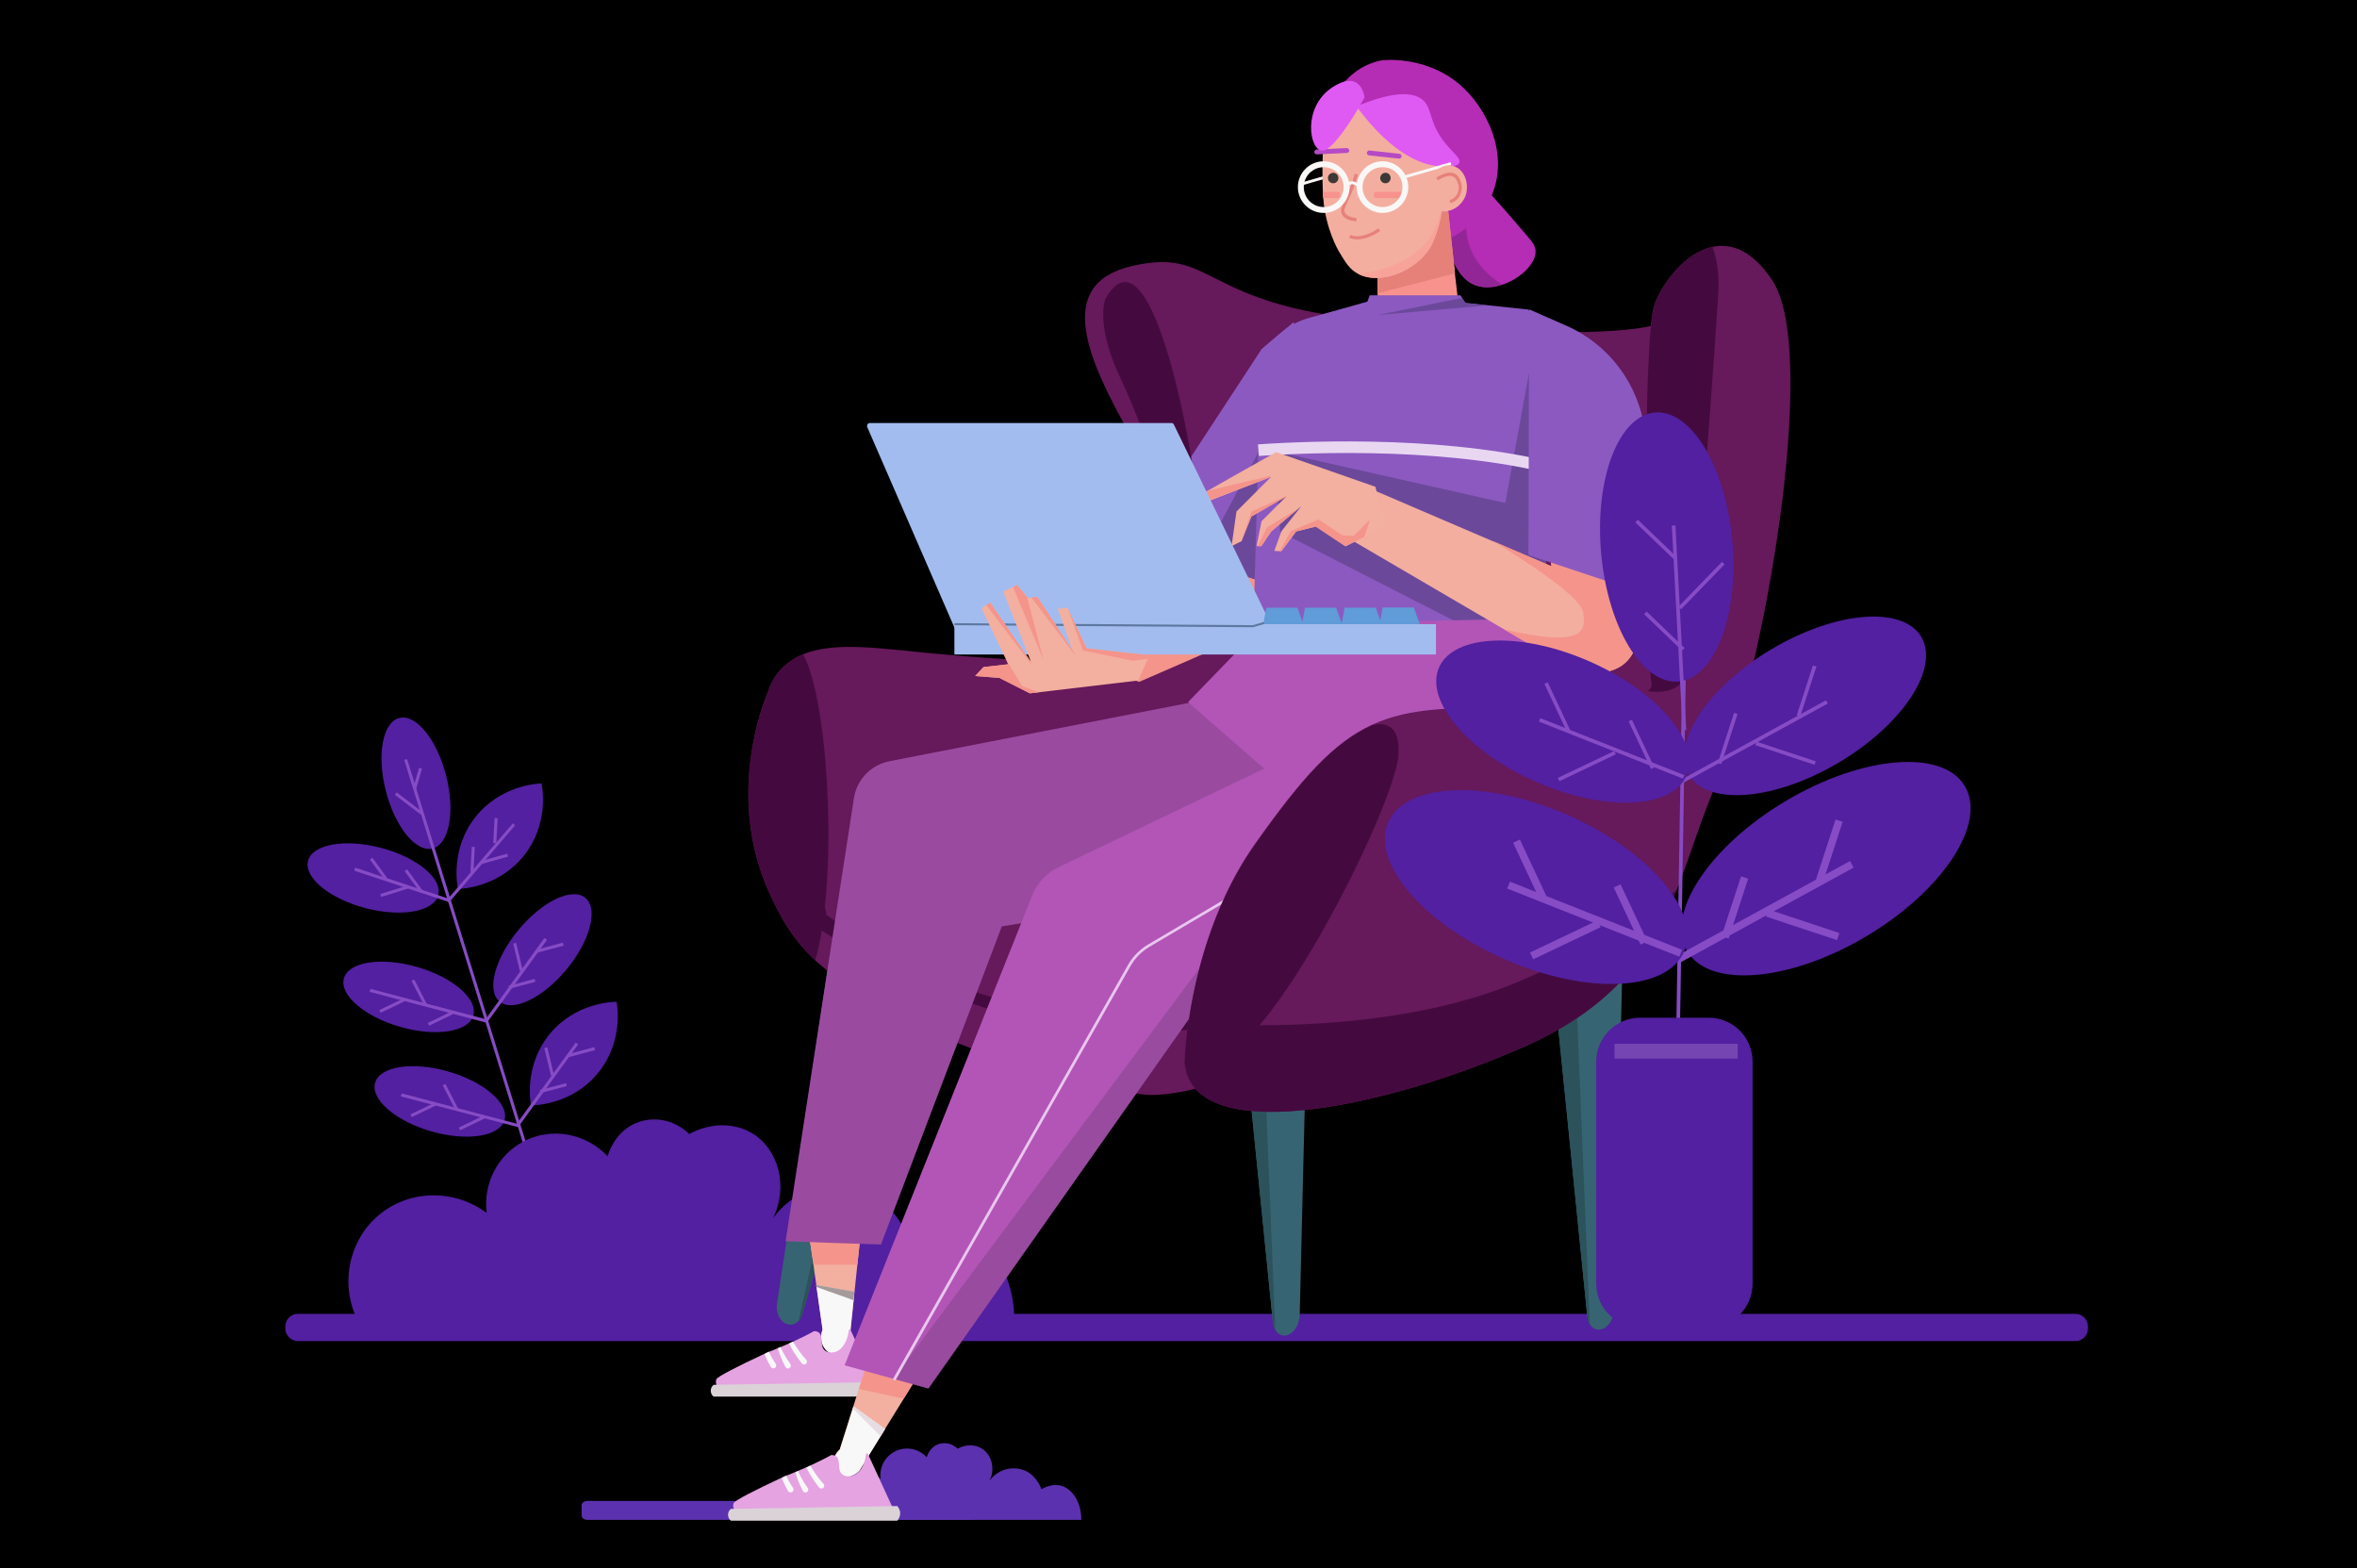 <?xml version="1.0" encoding="utf-8"?>
<!-- Generator: Adobe Illustrator 26.0.2, SVG Export Plug-In . SVG Version: 6.00 Build 0)  -->
<svg version="1.1" id="Layer_1" xmlns="http://www.w3.org/2000/svg" xmlns:xlink="http://www.w3.org/1999/xlink" x="0px" y="0px"
	 viewBox="0 0 1159 771" style="enable-background:new 0 0 1159 771;" xml:space="preserve">
<style type="text/css">
	.st0{fill:#5220A0;}
	.st1{fill:#864BC5;}
	.st2{fill:#5C31AF;}
	.st3{fill:#376472;}
	.st4{fill:#2C525B;}
	.st5{fill:#B52CB5;}
	.st6{fill:#932696;}
	.st7{fill:#F3AF9F;}
	.st8{fill:#F8F8F8;}
	.st9{fill:#E5A3E2;}
	.st10{fill:#DBD2D8;}
	.st11{fill:#A59B9B;}
	.st12{fill:#F5938C;}
	.st13{fill:#E6DCE2;}
	.st14{fill:#66195B;}
	.st15{fill:#440A3F;}
	.st16{fill:#F4948B;}
	.st17{fill:#8C59C1;}
	.st18{fill:#6C489B;}
	.st19{fill:#9A4BA0;}
	.st20{fill:#B255B7;}
	.st21{fill:#F8928C;}
	.st22{fill:#E6817A;}
	.st23{fill:#F9F8F7;}
	.st24{fill:#F3AEA0;}
	.st25{fill:#3D3936;}
	.st26{fill:#B64AC6;}
	.st27{fill:#E9D7F2;}
	.st28{fill:#DF5AF2;}
	.st29{fill:#F8A399;}
	.st30{fill:#A3BCEF;}
	.st31{fill:#609CD8;}
	.st32{fill:none;stroke:#5D78A0;stroke-miterlimit:10;}
	.st33{opacity:0.53;}
	.st34{fill:#824289;}
	.st35{fill:#EAC7EF;}
	.st36{fill:#7546B2;}
</style>
<g id="Rectangle">
	<rect width="1159" height="771"/>
</g>
<g id="Background">
	<g>
		<path class="st0" d="M1020.5,659.4h-874c-3.4,0-6.2-2.8-6.2-6.2v-1c0-3.4,2.8-6.2,6.2-6.2h874c3.4,0,6.2,2.8,6.2,6.2v1
			C1026.8,656.6,1024,659.4,1020.5,659.4z"/>
	</g>
	<g>
		<g>
			
				<ellipse transform="matrix(0.277 -0.961 0.961 0.277 -325.905 547.414)" class="st0" cx="200.9" cy="490.3" rx="15.3" ry="33.1"/>
		</g>
		<g>
			
				<ellipse transform="matrix(0.638 -0.77 0.77 0.638 -262.837 374.643)" class="st0" cx="266.8" cy="466.7" rx="33.1" ry="15.3"/>
		</g>
		<g>
			
				<ellipse transform="matrix(0.255 -0.967 0.967 0.255 -280.655 499.071)" class="st0" cx="183.5" cy="431.6" rx="15.3" ry="33.1"/>
		</g>
		<g>
			
				<ellipse transform="matrix(0.969 -0.248 0.248 0.969 -89.024 62.627)" class="st0" cx="204.4" cy="385.1" rx="15.3" ry="33.1"/>
		</g>
		<g>
			<path class="st0" d="M266.3,385.2c0.5,2.5,3.6,20-8.6,35.4s-30,16.4-32.5,16.5c-0.5-2.5-3.6-20,8.6-35.4
				C246,386.3,263.8,385.3,266.3,385.2z"/>
		</g>
		<g>
			
				<rect x="230.6" y="368.7" transform="matrix(0.955 -0.296 0.296 0.955 -130.61 89.793)" class="st1" width="1.5" height="215.4"/>
		</g>
		<g>
			<polygon class="st1" points="220.9,443.6 174.2,428.1 174.6,426.6 220.4,441.8 252.2,404.8 253.3,405.8 			"/>
		</g>
		<g>
			<polygon class="st1" points="239.4,502.9 181.8,487.7 182.1,486.2 238.8,501.1 267.7,461.2 269,462.1 			"/>
		</g>
		<g>
			
				<rect x="187" y="437.5" transform="matrix(0.955 -0.296 0.296 0.955 -121.071 77.1)" class="st1" width="14" height="1.5"/>
		</g>
		<g>
			
				<rect x="202.2" y="426.7" transform="matrix(0.808 -0.59 0.59 0.808 -216.164 202.837)" class="st1" width="1.5" height="12.3"/>
		</g>
		<g>
			
				<rect x="185.1" y="421" transform="matrix(0.808 -0.59 0.59 0.808 -216.06 191.659)" class="st1" width="1.5" height="12.3"/>
		</g>
		<g>
			
				<rect x="235.6" y="421.6" transform="matrix(0.963 -0.271 0.271 0.963 -105.196 81.369)" class="st1" width="14" height="1.5"/>
		</g>
		<g>
			
				<rect x="226.1" y="421.9" transform="matrix(5.509895e-02 -0.999 0.999 5.509895e-02 -202.625 631.262)" class="st1" width="12.3" height="1.5"/>
		</g>
		<g>
			
				<rect x="237.3" y="407.8" transform="matrix(5.509895e-02 -0.999 0.999 5.509895e-02 -177.925 629.097)" class="st1" width="12.3" height="1.5"/>
		</g>
		<g>
			
				<rect x="210.3" y="500" transform="matrix(0.9 -0.435 0.435 0.9 -196.422 144.464)" class="st1" width="13.3" height="1.5"/>
		</g>
		<g>
			
				<rect x="186.4" y="493.7" transform="matrix(0.9 -0.435 0.435 0.9 -196.014 133.411)" class="st1" width="13.3" height="1.5"/>
		</g>
		<g>
			
				<rect x="205.2" y="481.1" transform="matrix(0.89 -0.457 0.457 0.89 -200.138 147.879)" class="st1" width="1.5" height="14"/>
		</g>
		<g>
			
				<rect x="249.9" y="483.2" transform="matrix(0.966 -0.258 0.258 0.966 -115.996 82.425)" class="st1" width="13.3" height="1.5"/>
		</g>
		<g>
			
				<rect x="263.8" y="465.4" transform="matrix(0.966 -0.258 0.258 0.966 -110.955 85.413)" class="st1" width="13.3" height="1.5"/>
		</g>
		<g>
			
				<rect x="253.8" y="463.7" transform="matrix(0.972 -0.235 0.235 0.972 -103.323 72.859)" class="st1" width="1.5" height="14"/>
		</g>
		<g>
			
				<ellipse transform="matrix(0.277 -0.961 0.961 0.277 -364.198 599.276)" class="st0" cx="216.2" cy="541.7" rx="15.3" ry="33.1"/>
		</g>
		<g>
			<path class="st0" d="M303.2,492.6c-2.5,0-20.3,0.6-32.8,15.7c-12.5,15.1-9.8,32.7-9.3,35.2c2.5,0,20.3-0.6,32.8-15.7
				C306.4,512.7,303.7,495.1,303.2,492.6z"/>
		</g>
		<g>
			<polygon class="st1" points="254.8,554.2 197.1,539.1 197.5,537.6 254.1,552.5 283.1,512.6 284.3,513.5 			"/>
		</g>
		<g>
			
				<rect x="225.6" y="551.4" transform="matrix(0.9 -0.435 0.435 0.9 -217.266 156.268)" class="st1" width="13.3" height="1.5"/>
		</g>
		<g>
			
				<rect x="201.8" y="545" transform="matrix(0.9 -0.435 0.435 0.9 -216.853 145.211)" class="st1" width="13.3" height="1.5"/>
		</g>
		<g>
			
				<rect x="220.5" y="532.5" transform="matrix(0.89 -0.457 0.457 0.89 -221.884 160.484)" class="st1" width="1.5" height="14"/>
		</g>
		<g>
			
				<rect x="265.3" y="534.5" transform="matrix(0.966 -0.258 0.258 0.966 -128.713 88.108)" class="st1" width="13.3" height="1.5"/>
		</g>
		<g>
			
				<rect x="279.2" y="516.8" transform="matrix(0.966 -0.258 0.258 0.966 -123.675 91.097)" class="st1" width="13.3" height="1.5"/>
		</g>
		<g>
			
				<rect x="269.1" y="515.1" transform="matrix(0.972 -0.235 0.235 0.972 -114.959 77.882)" class="st1" width="1.5" height="14"/>
		</g>
		<g>
			
				<rect x="200.1" y="381.9" transform="matrix(0.277 -0.961 0.961 0.277 -219.259 474.022)" class="st1" width="10.4" height="1.5"/>
		</g>
		<g>
			
				<rect x="200.5" y="386.9" transform="matrix(0.606 -0.795 0.795 0.606 -234.936 315.727)" class="st1" width="1.5" height="16.2"/>
		</g>
	</g>
	<g>
		<path class="st0" d="M498.1,658.4c3.7-26.4-8.8-48.3-25.5-53c-10.7-3-20.9,1.8-25.5,4.4c-0.8-2.2-7.5-20.2-25.5-25.5
			c-9.2-2.8-17.3-1-20.7,0c-12.1,3.4-18.7,11.8-20.7,14.6c7.5-15.6,2.6-33.4-9.7-41.3c-9.1-5.8-21.3-5.7-31.6,0
			c-6.4-6.4-15.8-8.8-24.3-6.1c-12.3,3.9-15.6,16.3-15.8,17c-10.8-11.4-27.7-14.4-41.3-7.3c-12.7,6.6-20,20.7-18.2,35.2
			c-15.8-11.8-37.6-11.5-52.5,0.6c-15.9,12.9-20.2,36.1-9.8,54.4C284,653.7,391.1,656,498.1,658.4z"/>
	</g>
	<g>
		<path class="st2" d="M531.7,747.3H408.9c-3.5-6.9-1.7-15.3,4.1-20c5.7-4.6,14-4.7,20-0.2c-0.7-5.5,2.1-10.9,7-13.4
			c5.2-2.7,11.6-1.6,15.7,2.8c0.1-0.3,1.3-5,6-6.5c3.2-1,6.8-0.1,9.2,2.3c3.9-2.2,8.6-2.2,12,0c4.7,3,6.6,9.8,3.7,15.7
			c0.8-1,3.3-4.2,7.9-5.5c1.3-0.4,4.3-1,7.9,0c6.9,2,9.4,8.9,9.7,9.7c1.8-1,5.6-2.8,9.7-1.7C527.4,732.1,531.8,738.8,531.7,747.3z"
			/>
	</g>
	<g>
		<path class="st2" d="M477.8,747.3h-189c-1.5,0-2.8-0.9-2.8-2.1v-5.1c0-1.1,1.3-2.1,2.8-2.1h189c1.5,0,2.8,0.9,2.8,2.1v5.1
			C480.7,746.4,479.4,747.3,477.8,747.3z"/>
	</g>
</g>
<g id="girl">
	<g>
		<g>
			<g>
				<path class="st3" d="M437.7,497.5c0,0.8-0.2,1.6-0.4,2.3L394.6,646c-0.4,1.4-1,2.5-1.9,3.4c-0.1,0.1-0.3,0.3-0.4,0.4
					c-1,0.9-2.2,1.5-3.5,1.5c-4.2,0.2-7.6-5-6.7-10.5l24.9-164c0.9-6.2,6.5-8.9,10.3-5l11.6,11.7l3.6,3.6l2.5,2.5
					C436.9,491.7,437.9,494.6,437.7,497.5z"/>
			</g>
		</g>
		<g>
			<g>
				<path class="st4" d="M437.7,497.5c0,0.8-0.2,1.6-0.4,2.3L394.6,646c-0.4,1.4-1,2.5-1.9,3.4l36-160.6c0.4-1.7,0.5-3.5,0.2-5.2
					c0-0.4-0.1-0.8-0.2-1.1l3.8,4.8l2.7,3.5C436.6,492.4,437.5,494.9,437.7,497.5z"/>
			</g>
		</g>
	</g>
	<g>
		<path class="st5" d="M725.2,140.1c-6.6-2.6-9.4-9-12.3-15.3c-2.3-5.1-7.2-16-4.3-24.2c0.5-1.5,1.3-2.9,2.4-4.1
			c5.9-6.6,17.1-4.8,18.9-4.5c8.2,9,15.1,17,20.8,23.7c2.8,3.3,4.4,5.2,4.4,8c0,6.1-7.6,13.4-16.4,16.3
			C734.1,141.5,729.3,141.8,725.2,140.1z"/>
	</g>
	<g>
		<path class="st6" d="M725.2,140.1c-6.6-2.6-9.4-9-12.3-15.3c-2.3-5.1-7.2-16-4.3-24.2c6.4-4.4,12.9-5.5,12.3,8.1
			c-0.7,17.1,10.2,26.4,17.7,31.2C734.1,141.5,729.3,141.8,725.2,140.1z"/>
	</g>
	<g>
		<g>
			<path class="st7" d="M427.8,562.5l-1.5,14.4l-0.4,3.7l-0.8,7.9l-1.7,16.7l-0.5,4.3l-1.3,12.2l-1.4,13.4l-0.4,4.2l-1.5,14.5v0
				l-0.6,5.2c-0.2,0.8-0.5,1.5-0.9,2.1c-0.2,0.4-0.5,0.8-0.8,1.2c0,0,0,0,0,0c-0.3,0.4-0.6,0.7-1,1c-0.2,0.2-0.3,0.3-0.5,0.4
				c-0.1,0.1-0.3,0.2-0.4,0.3c-0.1,0.1-0.2,0.2-0.3,0.2c-0.2,0.1-0.3,0.2-0.5,0.3c0,0,0,0-0.1,0c-0.2,0.1-0.3,0.2-0.5,0.2
				c-0.3,0.1-0.5,0.2-0.8,0.3c-0.1,0.1-0.3,0.1-0.4,0.1c-0.3,0.1-0.6,0.1-0.8,0.2c-0.2,0-0.4,0-0.6,0c-0.3,0-0.7,0-1-0.1
				c-0.2,0-0.3-0.1-0.5-0.1c-0.4-0.1-0.7-0.3-1-0.5c-0.7-0.4-1.4-1-2-1.8c-0.1-0.2-0.2-0.3-0.4-0.5c-0.4-0.6-0.7-1.3-1-2.1
				c0,0,0,0,0,0c-0.3-1.1-0.5-2.3-0.4-3.5c0,0,0,0,0-0.1c0-0.1,0-0.3,0-0.4c0-0.2,0-0.4,0.1-0.6c0-0.1,0-0.1,0-0.1
				c0-0.2,0.1-0.5,0.2-0.7c0-0.1,0.1-0.2,0.1-0.3c0.1-0.3,0.2-0.6,0.3-0.8c-1-7.3-2.1-14.7-3.1-22v0c-0.5-3.3-1-6.7-1.4-10
				c-0.5-3.4-1-6.8-1.5-10.2c-0.3-2.5-0.7-5-1.1-7.5c-0.9-6.2-1.8-12.5-2.7-18.7c-0.2-1.4-0.4-2.7-0.6-4.1c-0.1-0.8-0.2-1.6-0.3-2.5
				c-0.3-1.8-0.5-3.7-0.8-5.5L427.8,562.5z"/>
		</g>
		<g>
			<path class="st8" d="M401.5,632.9c1,7,2,14,3,21c-2.2,5.5,0.9,10.9,4.5,11.6c3.1,0.7,7.3-1.9,8.6-6.5l2.1-19.6l0.4-4.2l-18.8-3.3
				C401.4,632.2,401.4,632.5,401.5,632.9z"/>
		</g>
		<g>
			<path class="st9" d="M354.9,685.3h77.8l-14.5-31.5l-0.8,0c-0.6,6.1-3.7,10.5-7.4,11.1c-0.4,0.1-3,0.5-4.6-1.1
				c-2.3-2.3-0.4-6.7-2.7-8.6c-0.8-0.6-1.8-0.7-2.4-0.7c-3.6,2-7.1,3.7-10.4,5.2c-0.7,0.3-1.3,0.6-2,0.9c-1.5,0.6-2.9,1.2-4.2,1.8
				c-0.4,0.2-0.8,0.3-1.2,0.5c-1.6,0.7-3.1,1.3-4.5,1.8c-0.7,0.3-1.5,0.6-2.1,1c-0.5,0.2-1,0.4-1.4,0.6
				c-11.1,5.2-21.6,10.5-22.2,11.8C351,681,354.9,685.3,354.9,685.3z"/>
		</g>
		<g>
			<path class="st10" d="M432.7,679.5c-27.2,0.5-54.5,1-81.8,1.4c-0.1,0.1-1.4,1.1-1.4,2.9c0,0.2,0,1.8,1.4,2.9
				c27.2,0,54.5,0,81.8,0c0.2-0.2,1.7-1.9,1.4-4.3C433.8,680.9,433,679.9,432.7,679.5z"/>
		</g>
		<g>
			<path class="st8" d="M388,660.6C388,660.6,388,660.6,388,660.6c1,1.8,1.8,3.5,2.9,5.1c1.1,1.6,2.2,3.2,3.4,4.7
				c0.5,0.6,1.4,0.7,2,0.2c0.6-0.5,0.7-1.4,0.2-2c0,0,0,0-0.1-0.1c-1.3-1.3-2.4-2.8-3.5-4.3c-1.1-1.5-2-3.1-3-4.6
				C389.3,660,388.6,660.3,388,660.6z"/>
		</g>
		<g>
			<path class="st8" d="M382.5,662.9c0.4,1.3,0.8,2.7,1.3,3.9c0.7,1.8,1.5,3.6,2.4,5.3c0.4,0.7,1.2,1,1.9,0.6c0.7-0.4,1-1.2,0.6-1.9
				c0-0.1-0.1-0.1-0.1-0.2c-1.1-1.5-2.1-3-3-4.7c-0.7-1.2-1.3-2.4-1.8-3.6C383.3,662.5,383,662.7,382.5,662.9z"/>
		</g>
		<g>
			<path class="st11" d="M401.3,631.8c0,0.3,0.1,0.7,0.2,1l18.2,6.5l0.4-4.2L401.3,631.8z"/>
		</g>
		<g>
			<path class="st8" d="M375.9,665.7c0.2,0.4,0.3,0.8,0.5,1.2c0.8,1.8,1.6,3.5,2.6,5.2c0.4,0.7,1.3,0.9,2,0.5c0.7-0.4,0.9-1.3,0.5-2
				c0,0,0-0.1-0.1-0.1c-1-1.5-2-3.1-2.8-4.8c-0.2-0.4-0.4-0.8-0.6-1.1C377.3,665.1,376.6,665.4,375.9,665.7z"/>
		</g>
		<g>
			<path class="st12" d="M426.3,577l-0.4,3.7l-0.8,7.9l-1.7,16.7l-0.5,4.3c-8.3,0.6-17.5,1.3-24.4,2c-0.3-2.5-0.7-5-1.1-7.5
				c-0.9-6.2-1.8-12.5-2.7-18.7c-0.2-1.4-0.4-2.7-0.6-4.1c-0.1-0.8-0.2-1.6-0.3-2.5L426.3,577z"/>
		</g>
	</g>
	<g>
		<g>
			<path class="st7" d="M473.4,640.4L467,651l-1.1,1.8l-6.1,10L451,677l-2.3,3.7l-4.3,7l-9.2,14.9l-2,3.3l-0.2,0.3l-5.9,9.5l-2.5,4
				l-2,3.2c-0.2,0.3-0.5,0.5-0.8,0.8c0,0-0.1,0-0.1,0.1c-0.2,0.2-0.5,0.4-0.8,0.6c0,0,0,0-0.1,0.1c-0.2,0.2-0.5,0.3-0.7,0.5
				c-0.1,0-0.2,0.1-0.2,0.1c-0.2,0.1-0.4,0.2-0.7,0.3c-0.3,0.1-0.6,0.3-0.9,0.4c-0.2,0.1-0.4,0.1-0.5,0.2c0,0,0,0-0.1,0
				c-0.6,0.1-1.1,0.2-1.7,0.3c-0.9,0.1-1.7,0-2.5-0.3c-0.6-0.2-1.2-0.5-1.6-0.8c-0.4-0.3-0.7-0.6-1-1c-0.1-0.2-0.3-0.4-0.4-0.6
				c-0.1-0.2-0.2-0.4-0.3-0.7c-0.1-0.2-0.2-0.5-0.3-0.7c-0.3-1.1-0.5-2.4-0.2-3.8c0-0.2,0.1-0.3,0.1-0.5c0.1-0.3,0.1-0.6,0.2-0.9
				c0-0.2,0.1-0.3,0.2-0.5c0.1-0.2,0.2-0.5,0.3-0.7c0.1-0.3,0.3-0.6,0.5-0.8c0.1-0.2,0.3-0.4,0.4-0.7c0.1-0.1,0.1-0.2,0.2-0.2
				c0.2-0.2,0.3-0.4,0.5-0.6c0,0,0,0,0.1-0.1c0.2-0.3,0.5-0.5,0.7-0.7c2.2-6.9,4.3-13.8,6.5-20.7c0-0.2,0.1-0.3,0.2-0.5
				c0.9-2.9,1.8-5.7,2.7-8.6c1.1-3.6,2.3-7.2,3.4-10.9c0.8-2.4,1.5-4.8,2.3-7.3c1.1-3.4,2.1-6.8,3.2-10.2c1.2-3.9,2.5-7.8,3.7-11.7
				c0.3-0.8,0.5-1.6,0.8-2.4c0.5-1.8,1.1-3.5,1.7-5.3L473.4,640.4z"/>
		</g>
		<g>
			<path class="st8" d="M419.4,692.5c-2.1,6.7-4.2,13.5-6.4,20.2c-4.4,4-3.9,10.2-0.9,12.4c2.5,1.9,7.4,1.4,10.6-2.1l10.3-16.8
				l2.2-3.6l-15.5-11.1C419.6,691.8,419.5,692.2,419.4,692.5z"/>
		</g>
		<g>
			<path class="st9" d="M363.4,746.2h77.8l-14.5-31.5l-0.8,0c-0.6,6.1-3.7,10.5-7.4,11.1c-0.4,0.1-3,0.5-4.6-1.1
				c-2.3-2.3-0.4-6.7-2.7-8.6c-0.8-0.6-1.8-0.7-2.4-0.7c-3.6,2-7.1,3.7-10.4,5.2c-0.7,0.3-1.3,0.6-2,0.9c-1.5,0.6-2.9,1.2-4.2,1.8
				c-0.4,0.2-0.8,0.3-1.2,0.5c-1.6,0.7-3.1,1.3-4.5,1.8c-0.7,0.3-1.5,0.6-2.1,1c-0.5,0.2-1,0.4-1.4,0.6
				c-11.1,5.2-21.6,10.5-22.2,11.8C359.5,741.9,363.4,746.2,363.4,746.2z"/>
		</g>
		<g>
			<path class="st10" d="M441.2,740.5c-27.2,0.5-54.5,1-81.8,1.4c-0.1,0.1-1.4,1.1-1.4,2.9c0,0.2,0,1.8,1.4,2.9
				c27.2,0,54.5,0,81.8,0c0.2-0.2,1.7-1.9,1.4-4.3C442.4,741.9,441.5,740.9,441.2,740.5z"/>
		</g>
		<g>
			<path class="st8" d="M396.5,721.6C396.5,721.6,396.5,721.6,396.5,721.6c1,1.8,1.8,3.5,2.9,5.1c1.1,1.6,2.2,3.2,3.4,4.7
				c0.5,0.6,1.4,0.7,2,0.2s0.7-1.4,0.2-2c0,0,0,0-0.1-0.1c-1.3-1.3-2.4-2.8-3.5-4.3c-1.1-1.5-2-3.1-3-4.6
				C397.8,721,397.1,721.3,396.5,721.6z"/>
		</g>
		<g>
			<path class="st8" d="M391.1,723.9c0.4,1.3,0.8,2.7,1.3,3.9c0.7,1.8,1.5,3.6,2.4,5.3c0.4,0.7,1.2,1,1.9,0.6c0.7-0.4,1-1.2,0.6-1.9
				c0-0.1-0.1-0.1-0.1-0.2c-1.1-1.5-2.1-3-3-4.7c-0.7-1.2-1.3-2.4-1.8-3.6C391.9,723.5,391.5,723.7,391.1,723.9z"/>
		</g>
		<g>
			<path class="st13" d="M419.7,691.5c-0.1,0.3-0.2,0.7-0.3,1l13.6,13.7l2.2-3.6L419.7,691.5z"/>
		</g>
		<g>
			<path class="st8" d="M384.4,726.7c0.2,0.4,0.3,0.8,0.5,1.2c0.8,1.8,1.6,3.5,2.6,5.2c0.4,0.7,1.3,0.9,2,0.5c0.7-0.4,0.9-1.3,0.5-2
				c0,0,0-0.1-0.1-0.1c-1-1.5-2-3.1-2.8-4.8c-0.2-0.4-0.4-0.8-0.6-1.1C385.8,726,385.1,726.3,384.4,726.7z"/>
		</g>
		<g>
			<path class="st12" d="M465.8,652.8l-6.1,10L451,677l-2.3,3.7c-7.8-3-16.4-6.4-22.9-8.7c0.8-2.4,1.5-4.8,2.3-7.3
				c1.1-3.4,2.1-6.8,3.2-10.2c1.2-3.9,2.5-7.8,3.7-11.7c0.3-0.8,0.5-1.6,0.8-2.4l26.7,11L465.8,652.8z"/>
		</g>
	</g>
	<g>
		<g>
			<g>
				<path class="st3" d="M764.2,482.7c-0.1,0.8-0.1,1.7,0,2.5l16.3,161.9c0.2,1.5,0.6,2.9,1.2,3.9c0.1,0.2,0.2,0.3,0.3,0.5
					c0.8,1.2,1.9,1.9,3.2,2.2c4.2,0.8,8.4-4.1,8.5-10.1l4.3-178c0.2-6.7-4.8-10.4-9.3-6.9l-13.5,10.6l-4.2,3.3l-2.9,2.3
					C766,476.6,764.5,479.6,764.2,482.7z"/>
			</g>
		</g>
		<g>
			<g>
				<path class="st4" d="M764.2,482.7c-0.1,0.8-0.1,1.7,0,2.5l16.3,161.9c0.2,1.5,0.6,2.9,1.2,3.9l-7.2-176.2
					c-0.1-1.9,0.2-3.8,0.7-5.6c0.1-0.4,0.2-0.8,0.4-1.2l-4.6,4.5l-3.3,3.2C766.1,477.5,764.9,480,764.2,482.7z"/>
			</g>
		</g>
	</g>
	<g>
		<g>
			<g>
				<path class="st3" d="M609.6,485.5c-0.1,0.8-0.1,1.7,0,2.5L625.9,650c0.2,1.5,0.6,2.9,1.2,3.9c0.1,0.2,0.2,0.3,0.3,0.5
					c0.8,1.2,1.9,1.9,3.2,2.2c4.2,0.8,8.4-4.1,8.5-10.1l4.3-178c0.2-6.7-4.8-10.4-9.3-6.9l-13.5,10.6l-4.2,3.3l-2.9,2.3
					C611.4,479.4,609.9,482.4,609.6,485.5z"/>
			</g>
		</g>
		<g>
			<g>
				<path class="st4" d="M609.6,485.5c-0.1,0.8-0.1,1.7,0,2.5L625.9,650c0.2,1.5,0.6,2.9,1.2,3.9l-7.2-176.2
					c-0.1-1.9,0.2-3.8,0.7-5.6c0.1-0.4,0.2-0.8,0.4-1.2l-4.6,4.5l-3.3,3.2C611.5,480.3,610.3,482.8,609.6,485.5z"/>
			</g>
		</g>
	</g>
	<g>
		<g>
			<path class="st14" d="M862,300.6c-9.6,17.5-48.6,105.6-70.4,131.8c-21.9,26.3-184.3,111.3-229.8,105.7
				c-36.2-4.4-118.5-28.1-159.8-64.9c-0.4-0.3-0.7-0.7-1.1-1c-11.6-10.7-17.2-21.9-21.1-30c-22.2-45-6.9-89.5-3.6-98.4
				c2.5-6.7,3.8-10.2,6.9-13.7c3.3-3.8,7.2-6.5,11.8-8.4c16.1-6.6,39.3-2.6,64-0.4c25.8,2.3,130.2,12.7,127.6-16.9
				c-2.2-25-8.5-51.2-30.1-89.4s-38.6-75.4,0.6-84.3s33.2,16.9,108.5,25.9c75.3,9,132.1,7.8,147.1,3.4c15-4.4,50.7-4.7,53.2,9.4
				C868.4,183.4,871.6,283.1,862,300.6z"/>
		</g>
	</g>
	<g>
		<g>
			<path class="st15" d="M386.5,445.4c0,0,103,81.3,213.1,58.4l-30.4-53L399.4,425L386.5,445.4z"/>
		</g>
	</g>
	<g>
		<g>
			<path class="st10" d="M621,295.5c16.2-1.3,32-1,47.8-0.3c15.7,0.8,31.3,1.9,46.9,3.5c15.5,1.6,31,3.4,46.4,5.4
				c15.5,2,30.8,4.3,46.9,5.8c-3.7,1.5-7.6,3-11.5,4.1c-3.9,1-7.9,1.9-11.9,2.7c-4,0.6-8,1.2-12,1.7c-4,0.5-8,0.7-12,1
				c-16,0.8-32,0.3-47.9-1.4c-15.8-1.6-31.5-4.2-47-7.8C651.2,306.6,635.9,302.2,621,295.5z"/>
		</g>
	</g>
	<g>
		<path class="st16" d="M614,186.3c-7.6,31.2-15.1,62.4-22.7,93.6c-20.8,14.2-41.6,28.4-62.4,42.6c10.4,4.3,20.8,8.5,31.2,12.8
			c21.7-9.5,43.5-18.9,65.2-28.4c6.6-38.8,13.2-77.5,19.9-116.3C634.8,189.2,624.4,187.8,614,186.3z"/>
	</g>
	<g>
		<path class="st17" d="M653.7,211.9l-25.5,76.6c-12.7-4.2-25.5-8.3-38.2-12.5c-10.4-3.4-20.9-6.8-31.3-10.2
			c20.5-31.3,41-62.6,61.5-93.9l15.9-13.5c3.8,11.7,7.7,23.3,11.5,34.9C649.6,199.5,651.7,205.7,653.7,211.9z"/>
	</g>
	<g>
		<path class="st18" d="M653.7,211.9l-25.5,76.6c-12.7-4.2-25.5-8.3-38.2-12.5l48.1-89.6l9.5,6.9
			C649.6,199.5,651.7,205.7,653.7,211.9z"/>
	</g>
	<g>
		<g>
			<path class="st14" d="M406.4,449.8c-1.7-7.9-3.4-22.4,4.6-34.2c10.5-15.4,31.6-17.5,42.5-18.1c70.8-3.7,133.3,0.1,151.2-1.3
				c123.4-9.8,157.2,3.8,160.6,17.8c5.7,23.1-83.2,74.8-170.5,84.4c-40.6,4.5-70.9,0-82-2.1C462.2,486.8,425.9,464.1,406.4,449.8z"
				/>
		</g>
	</g>
	<g>
		<g>
			<path class="st15" d="M400.9,472.2c-11.6-10.7-17.2-21.9-21.1-30c-22.2-45-6.9-89.5-3.6-98.4c2.5-6.7,3.8-10.2,6.9-13.7
				c3.3-3.8,7.2-6.5,11.8-8.4c0.6,1.1,1.1,2.2,1.7,3.5C408.2,353.3,411.6,435.1,400.9,472.2z"/>
		</g>
	</g>
	<g>
		<path class="st16" d="M467,651l-1.1,1.8l-6.1,10L451,677l-2.3,3.7l-4.3,7l-22-4.8c1.1-3.6,2.3-7.2,3.4-10.9
			c0.8-2.4,1.5-4.8,2.3-7.3c1.1-3.4,2.1-6.8,3.2-10.2l31.1-3.1L467,651z"/>
	</g>
	<g>
		<path class="st16" d="M425.9,580.7l-0.8,7.9l-1.7,16.7l-0.5,4.3l-1.3,12.2h-21.6c-0.5-3.4-1-6.8-1.5-10.2c-0.3-2.5-0.7-5-1.1-7.5
			c-0.9-6.2-1.8-12.5-2.7-18.7L425.9,580.7z"/>
	</g>
	<g>
		<g>
			<path class="st15" d="M543.5,147.1c0,0-5.2,12.5,7.9,39.8s33.2,92.8,38.3,84.8C594.9,263.8,569.6,100.2,543.5,147.1z"/>
		</g>
	</g>
	<g>
		<path class="st19" d="M637.1,403c-1.2,10.5-5.1,21.1-11.6,30.6c-5.2,0.9-10.3,1.7-15.5,2.6c-39.1,6.5-78.3,12.9-117.4,19.3
			c-0.1,0.2-0.2,0.4-0.2,0.6c-19.7,51.9-39.5,103.9-59.2,155.8c-15.6-0.5-31.3-1-46.9-1.6c11.2-72.6,22.4-145.3,33.6-217.9
			c1.4-9.1,8.4-16.3,17.4-18.1c53.9-10.5,107.8-21,161.7-31.5c5.5,1.9,21.6,8.3,31.3,25c2.8,4.8,4.8,10,6,15.4
			C637.5,389.7,637.8,396.4,637.1,403z"/>
	</g>
	<g>
		<path class="st20" d="M769.1,425l-4.4,25.9L616.5,481l-20.8,4.2c-46.4,65.8-92.8,131.7-139.2,197.5c-5.8-1.6-11.6-3.2-17.4-4.8
			c-7.9-2.2-15.8-4.4-23.8-6.6c30.7-76.9,61.5-153.9,92.2-230.8c2.4-6.2,7-11.2,13-14.1l101.2-48.5l50.6-24.2l90.3,20.2L769.1,425z"
			/>
	</g>
	<g>
		<path class="st17" d="M778.7,193.1l-18.6,82.6c0,17.5-0.1,35-0.1,52.5c-32.9-0.9-65.7-1.8-98.6-2.7l-45.4-6l1.5-52.9l2.7-94.8
			l9.5-8.1c4.2-3.5,9.1-6.1,14.4-7.5c9.4-2.6,18.9-5.2,28.3-7.9c0.4-0.1,0.8-0.2,1.1-0.3h38.3c2.9,0.3,5.8,0.6,8.7,0.9
			c3.7,0.4,7.3,0.8,11,1.2c6.7,0.7,13.3,1.4,20,2.1c6.9,10.4,13.8,20.8,20.8,31.2C774.5,186.7,776.6,189.9,778.7,193.1z"/>
	</g>
	<g>
		<path class="st18" d="M778.7,193.1l-18.6,82.6c0,17.5-0.1,35-0.1,52.5c-43.5-22.2-87-44.4-130.5-66.7c-1-13.2-1.9-26.5-2.8-39.7
			c37.8,8.5,75.6,17,113.5,25.5l11.6-63.8h20.5C774.5,186.7,776.6,189.9,778.7,193.1z"/>
	</g>
	<g>
		<path class="st20" d="M769.1,425l-106.7-28l-40.6-18.9c-12.5-11-25.1-21.9-37.6-32.9c12.3-12.7,24.5-25.3,36.8-38l132.8-3.1
			l8.8,69.9L769.1,425z"/>
	</g>
	<g>
		<path class="st5" d="M703.4,121.1c-20.6-34-36.9-58-40.8-59.5c-1.4-0.6-2.9-0.9-2.9-0.9c-2.4-0.5-5-0.6-8,0
			c0.5-2.5,2.3-11.4,8.5-19.2c0.4-0.5,0.8-1,1.2-1.5c2.2-2.4,4.8-4.7,8-6.6c3-1.7,6.1-2.9,9.2-3.6c2.7-0.6,23-2,39,11.6
			c13.6,11.5,25,34.8,15.5,55.6C725.1,114.5,706.8,120.1,703.4,121.1z"/>
	</g>
	<g>
		<path class="st21" d="M717.6,153.9c-2.2,2.1-8.8,8-19.3,9.6c-10.3,1.6-18.1-1.8-20.9-3.2V99.3l33.7-4.8
			c1.4,13.3,2.9,26.6,4.3,39.9C716.2,140.9,716.9,147.4,717.6,153.9z"/>
	</g>
	<g>
		<path class="st22" d="M715.5,134.4l-38.1,9.8V99.3l33.7-4.8C712.6,107.7,714,121.1,715.5,134.4z"/>
	</g>
	<g>
		
			<rect x="639.8" y="86.7" transform="matrix(0.961 -0.276 0.276 0.961 1.159 183.017)" class="st23" width="24.4" height="1.4"/>
	</g>
	<g>
		<path class="st24" d="M709.6,97.7c-0.1,2.9-0.5,5.6-0.9,7.7c-0.2,1.5-0.5,2.7-0.7,3.5c-0.3,1.3-2,8.1-4.8,12.9
			c-6.5,10.9-24,18.7-35.3,12.9c-4.2-2.2-6.2-5.5-9.6-11.2c0,0-6.5-10.8-7.6-26c-0.1-1.4-0.2-3.1-0.2-3.1c-0.1-2.4-0.2-5.1-0.2-7.9
			c-0.1-7.2,0.2-17.1,1.6-28.9c3.2-1.9,12.4-6.5,24.1-4.8c16.9,2.5,25.5,16.4,27.3,19.3C709.7,82.5,709.8,93.1,709.6,97.7z"/>
	</g>
	<g>
		<path class="st25" d="M683.5,86.3c0.7,1.3,0.2,2.8-1,3.5c-1.3,0.7-2.8,0.2-3.5-1s-0.2-2.8,1-3.5C681.3,84.6,682.9,85,683.5,86.3z"
			/>
	</g>
	<g>
		<path class="st25" d="M657.8,86.3c0.7,1.3,0.2,2.8-1,3.5c-1.3,0.7-2.8,0.2-3.5-1c-0.7-1.3-0.2-2.8,1-3.5
			C655.6,84.6,657.1,85,657.8,86.3z"/>
	</g>
	<g>
		<path class="st22" d="M666.9,108.9c-2.6-0.3-6-1.1-7.1-3.7c-0.9-2,0.1-4.1,1.3-6.4l0.3-0.7c1.9-3.9,3.5-8.2,4.8-12.7l1.5,0.4
			c-1.3,4.6-2.9,9-4.9,13l-0.3,0.7c-1,2.1-1.8,3.7-1.2,5c0.8,1.9,4,2.5,5.8,2.7L666.9,108.9z"/>
	</g>
	<g>
		<path class="st26" d="M688,78c0,0-0.1,0-0.1,0l-14.7-1.6c-0.7-0.1-1.1-0.7-1.1-1.3c0.1-0.7,0.7-1.1,1.3-1.1l14.7,1.6
			c0.7,0.1,1.1,0.7,1.1,1.3C689.1,77.5,688.6,78,688,78z"/>
	</g>
	<g>
		<path class="st26" d="M647.5,75.9c-0.6,0-1.2-0.5-1.2-1.1c0-0.7,0.5-1.2,1.1-1.3l14.8-0.7c0.6,0,1.2,0.5,1.3,1.1s-0.5,1.2-1.1,1.3
			L647.5,75.9C647.6,75.9,647.5,75.9,647.5,75.9z"/>
	</g>
	<g>
		<path class="st22" d="M667.4,117.7c-2.6,0-4-0.9-4.1-0.9l0.9-1.3c0,0,4.6,2.8,13.6-3.2l0.9,1.3C673.7,116.9,670,117.7,667.4,117.7
			z"/>
	</g>
	<g>
		<path class="st21" d="M676.7,97.4h13.3c0.6,0,1.1-0.5,1.1-1.1v-0.9c0-0.6-0.5-1.1-1.1-1.1h-13.3c-0.6,0-1.1,0.5-1.1,1.1v0.9
			C675.6,96.9,676.1,97.4,676.7,97.4z"/>
	</g>
	<g>
		<path class="st21" d="M658.9,95.4v0.9c0,0.6-0.5,1.1-1.1,1.1h-7.2c-0.1-1-0.1-2-0.2-3.1h7.4C658.4,94.3,658.9,94.8,658.9,95.4z"/>
	</g>
	<g>
		<path class="st27" d="M769.2,234.7c-53.7-15-122.9-12.4-150.2-10.5l-0.4-5.7c27.6-1.9,97.6-4.5,152.1,10.7L769.2,234.7z"/>
	</g>
	<g>
		<path class="st28" d="M667,52.3c18.4,24.9,33.3,28.6,39.4,29.3c1.7,0.2,10.1,1.2,11.2-1.6c0.9-2.1-3-4.7-7.1-9.8
			c-8-10-6-16.4-10.6-20.8C695.9,45.7,687.1,43.9,667,52.3z"/>
	</g>
	<g>
		<path class="st28" d="M671,47.9c0,0-0.8,1.5-2.1,3.7c-0.3,0.6-0.7,1.2-1.1,1.9c-1.4,2.4-3.2,5.3-5.2,8.2
			c-4.4,6.4-9.4,12.6-12.5,12.4c-6.4-0.5-9.6-21.3,4.8-31c0.9-0.6,1.7-1.1,2.5-1.5c1.5-0.8,2.8-1.3,4-1.6c3.5-0.8,5.8,0.4,7.2,2.1
			C670.6,44.5,671,47.9,671,47.9z"/>
	</g>
	<g>
		<path class="st23" d="M679.8,104.7c-7,0-12.7-5.7-12.7-12.7c0-7,5.7-12.7,12.7-12.7s12.7,5.7,12.7,12.7
			C692.5,99,686.8,104.7,679.8,104.7z M679.8,82.2c-5.4,0-9.8,4.4-9.8,9.8c0,5.4,4.4,9.8,9.8,9.8c5.4,0,9.8-4.4,9.8-9.8
			C689.7,86.6,685.3,82.2,679.8,82.2z"/>
	</g>
	<g>
		<path class="st23" d="M650.9,104.7c-7,0-12.7-5.7-12.7-12.7c0-7,5.7-12.7,12.7-12.7c7,0,12.7,5.7,12.7,12.7
			C663.6,99,657.9,104.7,650.9,104.7z M650.9,82.2c-5.4,0-9.8,4.4-9.8,9.8c0,5.4,4.4,9.8,9.8,9.8c5.4,0,9.8-4.4,9.8-9.8
			C660.7,86.6,656.3,82.2,650.9,82.2z"/>
	</g>
	<g>
		<path class="st23" d="M668.1,92.5c-1.5-1.5-2.8-2.1-3.7-1.9c-1.1,0.3-1.6,1.6-1.6,1.6l-1.3-0.5c0-0.1,0.7-2.1,2.6-2.5
			c1.5-0.3,3.2,0.4,5,2.3L668.1,92.5z"/>
	</g>
	<g>
		<path class="st29" d="M708.7,105.4c-0.2,1.5-0.5,2.7-0.7,3.5c-0.3,1.3-2,8.1-4.8,12.9c-6.5,10.9-24,18.7-35.3,12.9
			c38.6-4.8,40.2-30.5,40.2-30.5C708.2,104.5,708.4,105,708.7,105.4z"/>
	</g>
	<g>
		
			<rect x="689.7" y="83.5" transform="matrix(0.961 -0.276 0.276 0.961 3.975 196.617)" class="st23" width="24.4" height="1.4"/>
	</g>
	<g>
		<path class="st24" d="M701.7,88.6c0,0,5.3-7.8,11.3-7.3c0.5,0,2.3,0.3,4.1,1.5c4,2.9,5.2,9,3.5,13.6c-0.3,0.7-1.9,4.7-6.3,6.6
			c-0.7,0.3-3.6,1.5-6.3,0.7C703.8,102.5,700.7,96.3,701.7,88.6z"/>
	</g>
	<g>
		<path class="st22" d="M713.3,99.9l-0.5-1.5c1.8-0.5,3.3-1.9,4-3.6c0.6-1.3,0.9-3.5-0.6-6.3c-0.5-1-1.3-1.6-2.3-1.9
			c-2.9-0.7-6.8,2.1-6.8,2.1l-0.9-1.3c0.2-0.1,4.5-3.2,8.1-2.4c1.4,0.3,2.6,1.2,3.3,2.7c1.4,2.6,1.6,5.3,0.6,7.7
			C717.4,97.6,715.6,99.2,713.3,99.9z"/>
	</g>
	<g>
		<path class="st17" d="M724.6,155.1c-29.8,17-56.7,5.7-56.7,5.7l4.5-12.5l1.1-3.1h44.6l0.8,1.2l1.7,2.6l1.3,2L724.6,155.1z"/>
	</g>
	<g>
		<path class="st24" d="M806.9,285.6c-1,10.9-1.9,21.7-2.8,32.6c-1.1,3.5-2.9,5.7-4.3,7.1c-6.3,6.3-17.4,7.2-28.4,2.8
			c-10.6-6.2-21.1-12.4-31.7-18.6c-28.2-16.5-56.4-33-84.6-49.5l8.5-24.1c23.4,10.1,46.9,20.1,70.4,30.2c0,0,0,0,0,0
			c9.6,4.1,19.3,8.3,28.9,12.4c-0.5-5-1.1-10-1.6-14.9c-2.8-25.3-5.5-50.6-8.3-75.8l44-4.3l7.6,78.5L806.9,285.6z"/>
	</g>
	<g>
		<path class="st16" d="M806.9,285.6c-1,10.9-1.9,21.7-2.8,32.6c-1.1,3.5-2.9,5.7-4.3,7.1c-6.3,6.3-17.4,7.2-28.4,2.8
			c-10.6-6.2-21.1-12.4-31.7-18.6c39.9,9.3,40.1,0.4,38.8-8.4c-1.2-8.5-35-29.4-44.5-35.1c9.6,4.1,19.3,8.3,28.9,12.4
			c-0.5-5-1.1-10-1.6-14.9l43.3-1.6L806.9,285.6z"/>
	</g>
	<g>
		<path class="st17" d="M751.9,152.1l18.2,8c21.1,9.2,35.8,28.9,38.7,51.7l10.9,83.8l-68.1-22.7L751.9,152.1z"/>
	</g>
	<g>
		<path class="st18" d="M731.6,150.2l-9.6,0.8l-44.5,3.9l33.4-6.8l8-1.6l1.7,2.6C724.3,149.4,727.9,149.8,731.6,150.2z"/>
	</g>
	<g>
		<g>
			<path class="st7" d="M623.5,235.1c0.5-0.2,1-0.4,1.5-0.6c-5.7,5.7-11.4,11.4-17,17c-0.8,5.7-1.6,11.4-2.4,17
				c1.6-0.8,3.2-1.6,4.9-2.4c1.6-4.1,3.2-8.1,4.9-12.2c5.5-3.1,10.9-6.2,16.4-9.4c0.2-0.1,0.5-0.3,0.7-0.4
				c-4.1,4.1-8.1,8.1-12.2,12.2c-0.8,4.1-1.6,8.1-2.4,12.2h2.4c1.6-2.4,3.2-4.9,4.9-7.3c4.5-3.8,9-7.5,13.5-11.3l0.1-0.1
				c0.3-0.3,0.6-0.5,1-0.8l-9.7,12.2l-3.5,9.7l2.8,0.1l0.7,0l7.3-9.7l9.7-2.4l14.6,9.7c1.1-0.6,2.2-1.1,3.4-1.7
				c1.9-1,3.9-1.9,5.8-2.9c0,0,0.1,0,0.1-0.1c0,0,0,0,0,0l10.2-5.1c-1.6-6.5-3.2-13-4.9-19.5c-0.1,0-0.3-0.1-0.4-0.1
				c-16.1-5.6-32.2-11.3-48.4-16.9c-11.4,6.4-22.8,12.8-34.2,19.3l0,0c-1.6,0.9-3.1,1.8-4.7,2.7c1.6,0.8,3.2,1.6,4.9,2.4
				C603.4,242.8,613.4,239,623.5,235.1z"/>
		</g>
		<g>
			<path class="st16" d="M629.2,271l0.7,0l7.3-9.7l9.7-2.4l14.6,9.7c3.1-1.6,6.2-3.1,9.3-4.7l-10.8-0.7l-11.7-7.8l-13.6,5.8
				L629.2,271z"/>
		</g>
		<g>
			<path class="st16" d="M618.4,268.6h1.7c1.6-2.4,3.2-4.9,4.9-7.3c4.5-3.8,9-7.5,13.5-11.3l0.1-0.1l-15.6,9.4L618.4,268.6z"/>
		</g>
		<g>
			<path class="st16" d="M610.4,266.2c1.6-4.1,3.2-8.1,4.9-12.2c5.5-3.1,10.9-6.2,16.4-9.4l1.2-0.9l-17.5,7.8L610.4,266.2z"/>
		</g>
		<g>
			<path class="st16" d="M588.5,244.2c1.6,0.8,3.2,1.6,4.9,2.4c10.1-3.9,20.1-7.7,30.2-11.6l1.5-1.1l-31.8,7.6l0,0
				C591.6,242.5,590,243.4,588.5,244.2z"/>
		</g>
		<g>
			<path class="st16" d="M664,265.2l0.9,1.7c1.9-1,3.9-1.9,5.8-2.9c0,0,0.1,0,0.1,0.1l0-0.1l2.9-8.5l-6.9,6.9L664,265.2z"/>
		</g>
	</g>
	<g>
		<g>
			<g>
				<g>
					<path class="st30" d="M426.5,210.1l42.7,98.2c0.2,0.5,0.6,0.8,1,0.8h153.7c0.9,0,1.5-1.3,1-2.2l-47.7-98.2
						c-0.2-0.4-0.6-0.7-1-0.7H427.6C426.7,208,426.1,209.2,426.5,210.1z"/>
				</g>
			</g>
		</g>
		<g>
			<g>
				<g>
					<polygon class="st31" points="698.9,309.1 695.2,298.7 679.9,298.7 677.8,309.6 					"/>
				</g>
			</g>
		</g>
		<g>
			<g>
				<g>
					<polygon class="st31" points="680.2,309.2 676.5,298.8 661.2,298.8 659.1,309.7 					"/>
				</g>
			</g>
		</g>
		<g>
			<g>
				<g>
					<polygon class="st31" points="660.7,309.2 657,298.8 641.7,298.8 639.6,309.7 					"/>
				</g>
			</g>
		</g>
		<g>
			<g>
				<g>
					<polygon class="st31" points="641.7,309.2 638,298.8 622.7,298.8 620.6,309.7 					"/>
				</g>
			</g>
		</g>
		<g>
			<g>
				<g>
					<rect x="469.3" y="306.9" class="st30" width="236.8" height="14.9"/>
				</g>
			</g>
		</g>
	</g>
	<polyline class="st32" points="469.3,306.9 616.1,307.9 621.6,306.3 	"/>
	<g>
		<g>
			<polygon class="st7" points="479.5,332.4 491.4,333.3 506.4,340.9 559.7,334.6 564.5,323.9 565.3,322.2 534.3,318.8 525.2,299.5 
				524.8,298.8 520.2,299.3 527.3,319.6 527.2,319.5 510.1,293.5 505.5,294 505,293.5 500,287.6 498.1,288.6 493.3,290.8 
				506.9,325.3 505.7,323.6 505.7,323.6 486.9,296.3 485,297.5 482.6,299.1 494.7,324.3 495.8,326.6 483.6,328 			"/>
		</g>
		<g>
			<polygon class="st16" points="525.2,299.5 532.5,319.8 557.1,324.9 564.5,323.9 565.3,322.2 534.3,318.8 			"/>
		</g>
		<g>
			<polygon class="st16" points="507.2,293.8 528.8,322.3 527.3,319.6 527.2,319.5 510.1,293.5 			"/>
		</g>
		<g>
			<polygon class="st16" points="498.1,288.6 513,324.1 505,293.5 500,287.6 			"/>
		</g>
		<g>
			<polygon class="st16" points="485,297.5 507.3,326.8 505.7,323.6 505.7,323.6 486.9,296.3 			"/>
		</g>
		<g>
			<polygon class="st16" points="479.5,332.4 491.4,333.3 506.4,340.9 510.9,340.4 502.6,337.4 494.7,324.3 495.8,326.6 483.6,328 
							"/>
		</g>
	</g>
	<g class="st33">
		<path class="st34" d="M618.3,477.1l-1.7,3.9l-20.8,4.2c-46.4,65.8-92.8,131.7-139.2,197.5c-5.8-1.6-11.6-3.2-17.4-4.8l157.9-211.6
			L618.3,477.1z"/>
	</g>
	<g>
		<path class="st35" d="M440.2,678.9l-1.2-0.7l115.7-203.8c2.3-4.1,5.7-7.5,9.7-9.9L669,402.7l0.7,1.2l-104.6,61.7
			c-3.8,2.3-7,5.5-9.2,9.4L440.2,678.9z"/>
	</g>
	<g>
		<g>
			<path class="st14" d="M844.7,383.6c-8,18.1-13.2,36.5-20.2,53.9c-12,29.7-29.4,57.1-75.1,77.2c-72.6,31.9-162.9,48.7-166.9,8
				c0,0,0.1-6.1,1.3-15.9c0.2-1.2,0.3-2.4,0.5-3.7c3.1-21.8,11.3-57.9,33.1-88.6c22.7-32,38.1-49.3,57.2-58.1
				c9.3-4.3,19.6-6.6,32-7.6c33.4-2.7,92.3-0.4,103.6-8.9c1.5-1.1,2.1-2.4,1.8-3.9c-2.5-13-5-169.1,1.7-186.7
				c3.9-10.4,15-25,28.3-27.9c9.3-2,19.6,1.6,29.4,16.3C895.4,173.4,866.3,334.6,844.7,383.6z"/>
		</g>
	</g>
	<g>
		<g>
			<path class="st15" d="M687.7,370.7c-0.6,23.9-69.7,162.9-96.4,150.4c-3.3-1.5-6.2-5.5-7.4-14.2c2.7-21.2,10.5-59.8,33.7-92.3
				c22.7-32,38.1-49.3,57.2-58.1c2.5-0.6,6-0.9,8.7,1C688,360.4,687.8,367.8,687.7,370.7z"/>
		</g>
	</g>
	<g>
		<g>
			<path class="st15" d="M824.5,437.5c-12,29.7-29.4,57.1-75.1,77.2c-72.6,31.9-162.9,48.7-166.9,8c0,0,0.1-6.1,1.3-15.9
				c0.2-1.2,0.3-2.4,0.5-3.7c38.8,2.4,108.7,2.5,163-20.7C789.5,464.3,812.4,448.5,824.5,437.5z"/>
		</g>
	</g>
	<g>
		<g>
			<path class="st15" d="M844.9,145.1c0,0-11.9,180.9-17.3,189.5c-3.1,5-10.5,6.3-17.3,5.2c1.5-1.1,2.1-2.4,1.8-3.9
				c-2.5-13-5-169.1,1.7-186.7c3.9-10.4,15-25,28.3-27.9C844.8,128.6,845.4,137.7,844.9,145.1z"/>
		</g>
	</g>
</g>
<g id="flower">
	<g>
		<g>
			
				<rect x="696.9" y="458.1" transform="matrix(1.659937e-02 -1 1 1.659937e-02 353.239 1277.284)" class="st1" width="258.1" height="1.8"/>
		</g>
		<g>
			<g>
				
					<ellipse transform="matrix(0.996 -8.769536e-02 8.769536e-02 0.996 -20.433 72.919)" class="st0" cx="819.7" cy="269" rx="32.4" ry="66.4"/>
			</g>
			<g>
				
					<rect x="824.4" y="258.2" transform="matrix(0.999 -5.270055e-02 5.270055e-02 0.999 -15.114 43.925)" class="st1" width="1.8" height="100.7"/>
			</g>
			<g>
				
					<rect x="817.2" y="296.9" transform="matrix(0.692 -0.722 0.722 0.692 28.559 686.55)" class="st1" width="1.8" height="25.9"/>
			</g>
			<g>
				
					<rect x="812.9" y="251.7" transform="matrix(0.692 -0.722 0.722 0.692 59.86 669.567)" class="st1" width="1.8" height="25.9"/>
			</g>
			<g>
				
					<rect x="821.2" y="286.6" transform="matrix(0.696 -0.718 0.718 0.696 48.037 688.425)" class="st1" width="30.7" height="1.8"/>
			</g>
		</g>
		<g>
			<g>
				
					<ellipse transform="matrix(0.86 -0.511 0.511 0.86 -52.759 502.057)" class="st0" cx="887.3" cy="347" rx="66.4" ry="32.4"/>
			</g>
			<g>
				<polygon class="st1" points="827.7,384.9 826.8,383.3 846.1,372.7 897.9,344.3 898.8,345.9 				"/>
			</g>
			<g>
				
					<rect x="836.9" y="362.4" transform="matrix(0.309 -0.951 0.951 0.309 241.447 1059.041)" class="st1" width="25.9" height="1.8"/>
			</g>
			<g>
				
					<rect x="875.7" y="339" transform="matrix(0.309 -0.951 0.951 0.309 290.499 1079.84)" class="st1" width="25.9" height="1.8"/>
			</g>
			<g>
				
					<rect x="877.2" y="354.9" transform="matrix(0.315 -0.949 0.949 0.315 250.026 1087.046)" class="st1" width="1.8" height="30.7"/>
			</g>
		</g>
		<g>
			<g>
				
					<ellipse transform="matrix(0.401 -0.916 0.916 0.401 135.8 916.283)" class="st0" cx="768.1" cy="354.4" rx="32.4" ry="66.4"/>
			</g>
			<g>
				<polygon class="st1" points="827.5,382.8 826.9,382.6 756.7,354.8 757.4,353.1 828.2,381.1 				"/>
			</g>
			<g>
				
					<rect x="806.4" y="352.9" transform="matrix(0.905 -0.425 0.425 0.905 -78.946 378.006)" class="st1" width="1.8" height="25.9"/>
			</g>
			<g>
				
					<rect x="765" y="334.5" transform="matrix(0.905 -0.425 0.425 0.905 -75.065 358.639)" class="st1" width="1.8" height="25.9"/>
			</g>
			<g>
				
					<rect x="764.8" y="375.5" transform="matrix(0.903 -0.43 0.43 0.903 -86.046 372.262)" class="st1" width="30.7" height="1.8"/>
			</g>
		</g>
		<g>
			<g>
				
					<ellipse transform="matrix(0.86 -0.511 0.511 0.86 -92.156 518.508)" class="st0" cx="897.5" cy="427" rx="79.4" ry="38.7"/>
			</g>
			<g>
				
					<rect x="819.8" y="446.1" transform="matrix(0.877 -0.48 0.48 0.877 -108.451 472.184)" class="st1" width="97" height="3.7"/>
			</g>
			<g>
				
					<rect x="837.4" y="444.5" transform="matrix(0.31 -0.951 0.951 0.31 164.181 1118.944)" class="st1" width="31" height="3.7"/>
			</g>
			<g>
				
					<rect x="883.8" y="416.6" transform="matrix(0.31 -0.951 0.951 0.31 222.805 1143.749)" class="st1" width="31" height="3.7"/>
			</g>
			<g>
				
					<rect x="884.8" y="436.4" transform="matrix(0.315 -0.949 0.949 0.315 175.648 1152.918)" class="st1" width="3.7" height="36.7"/>
			</g>
		</g>
		<g>
			<g>
				
					<ellipse transform="matrix(0.401 -0.916 0.916 0.401 53.435 953.12)" class="st0" cx="755.1" cy="435.7" rx="38.7" ry="79.4"/>
			</g>
			<g>
				<polygon class="st1" points="825.8,470.4 806.8,462.9 741.1,436.9 742.5,433.5 827.1,467 				"/>
			</g>
			<g>
				
					<rect x="800.1" y="434" transform="matrix(0.905 -0.425 0.425 0.905 -115.017 383.653)" class="st1" width="3.7" height="31"/>
			</g>
			<g>
				
					<rect x="750.6" y="412" transform="matrix(0.905 -0.425 0.425 0.905 -110.377 360.507)" class="st1" width="3.7" height="31"/>
			</g>
			<g>
				
					<rect x="751.2" y="460.3" transform="matrix(0.903 -0.43 0.43 0.903 -123.931 375.708)" class="st1" width="36.7" height="3.7"/>
			</g>
		</g>
	</g>
	<g>
		<path class="st0" d="M806.5,500.4h33.7c12,0,21.6,9.7,21.6,21.6v109.1c0,12-9.7,21.6-21.6,21.6h-33.7c-12,0-21.6-9.7-21.6-21.6
			V522C784.9,510.1,794.6,500.4,806.5,500.4z"/>
	</g>
	<g>
		<rect x="793.9" y="513.2" class="st36" width="60.6" height="7.3"/>
	</g>
</g>
</svg>
